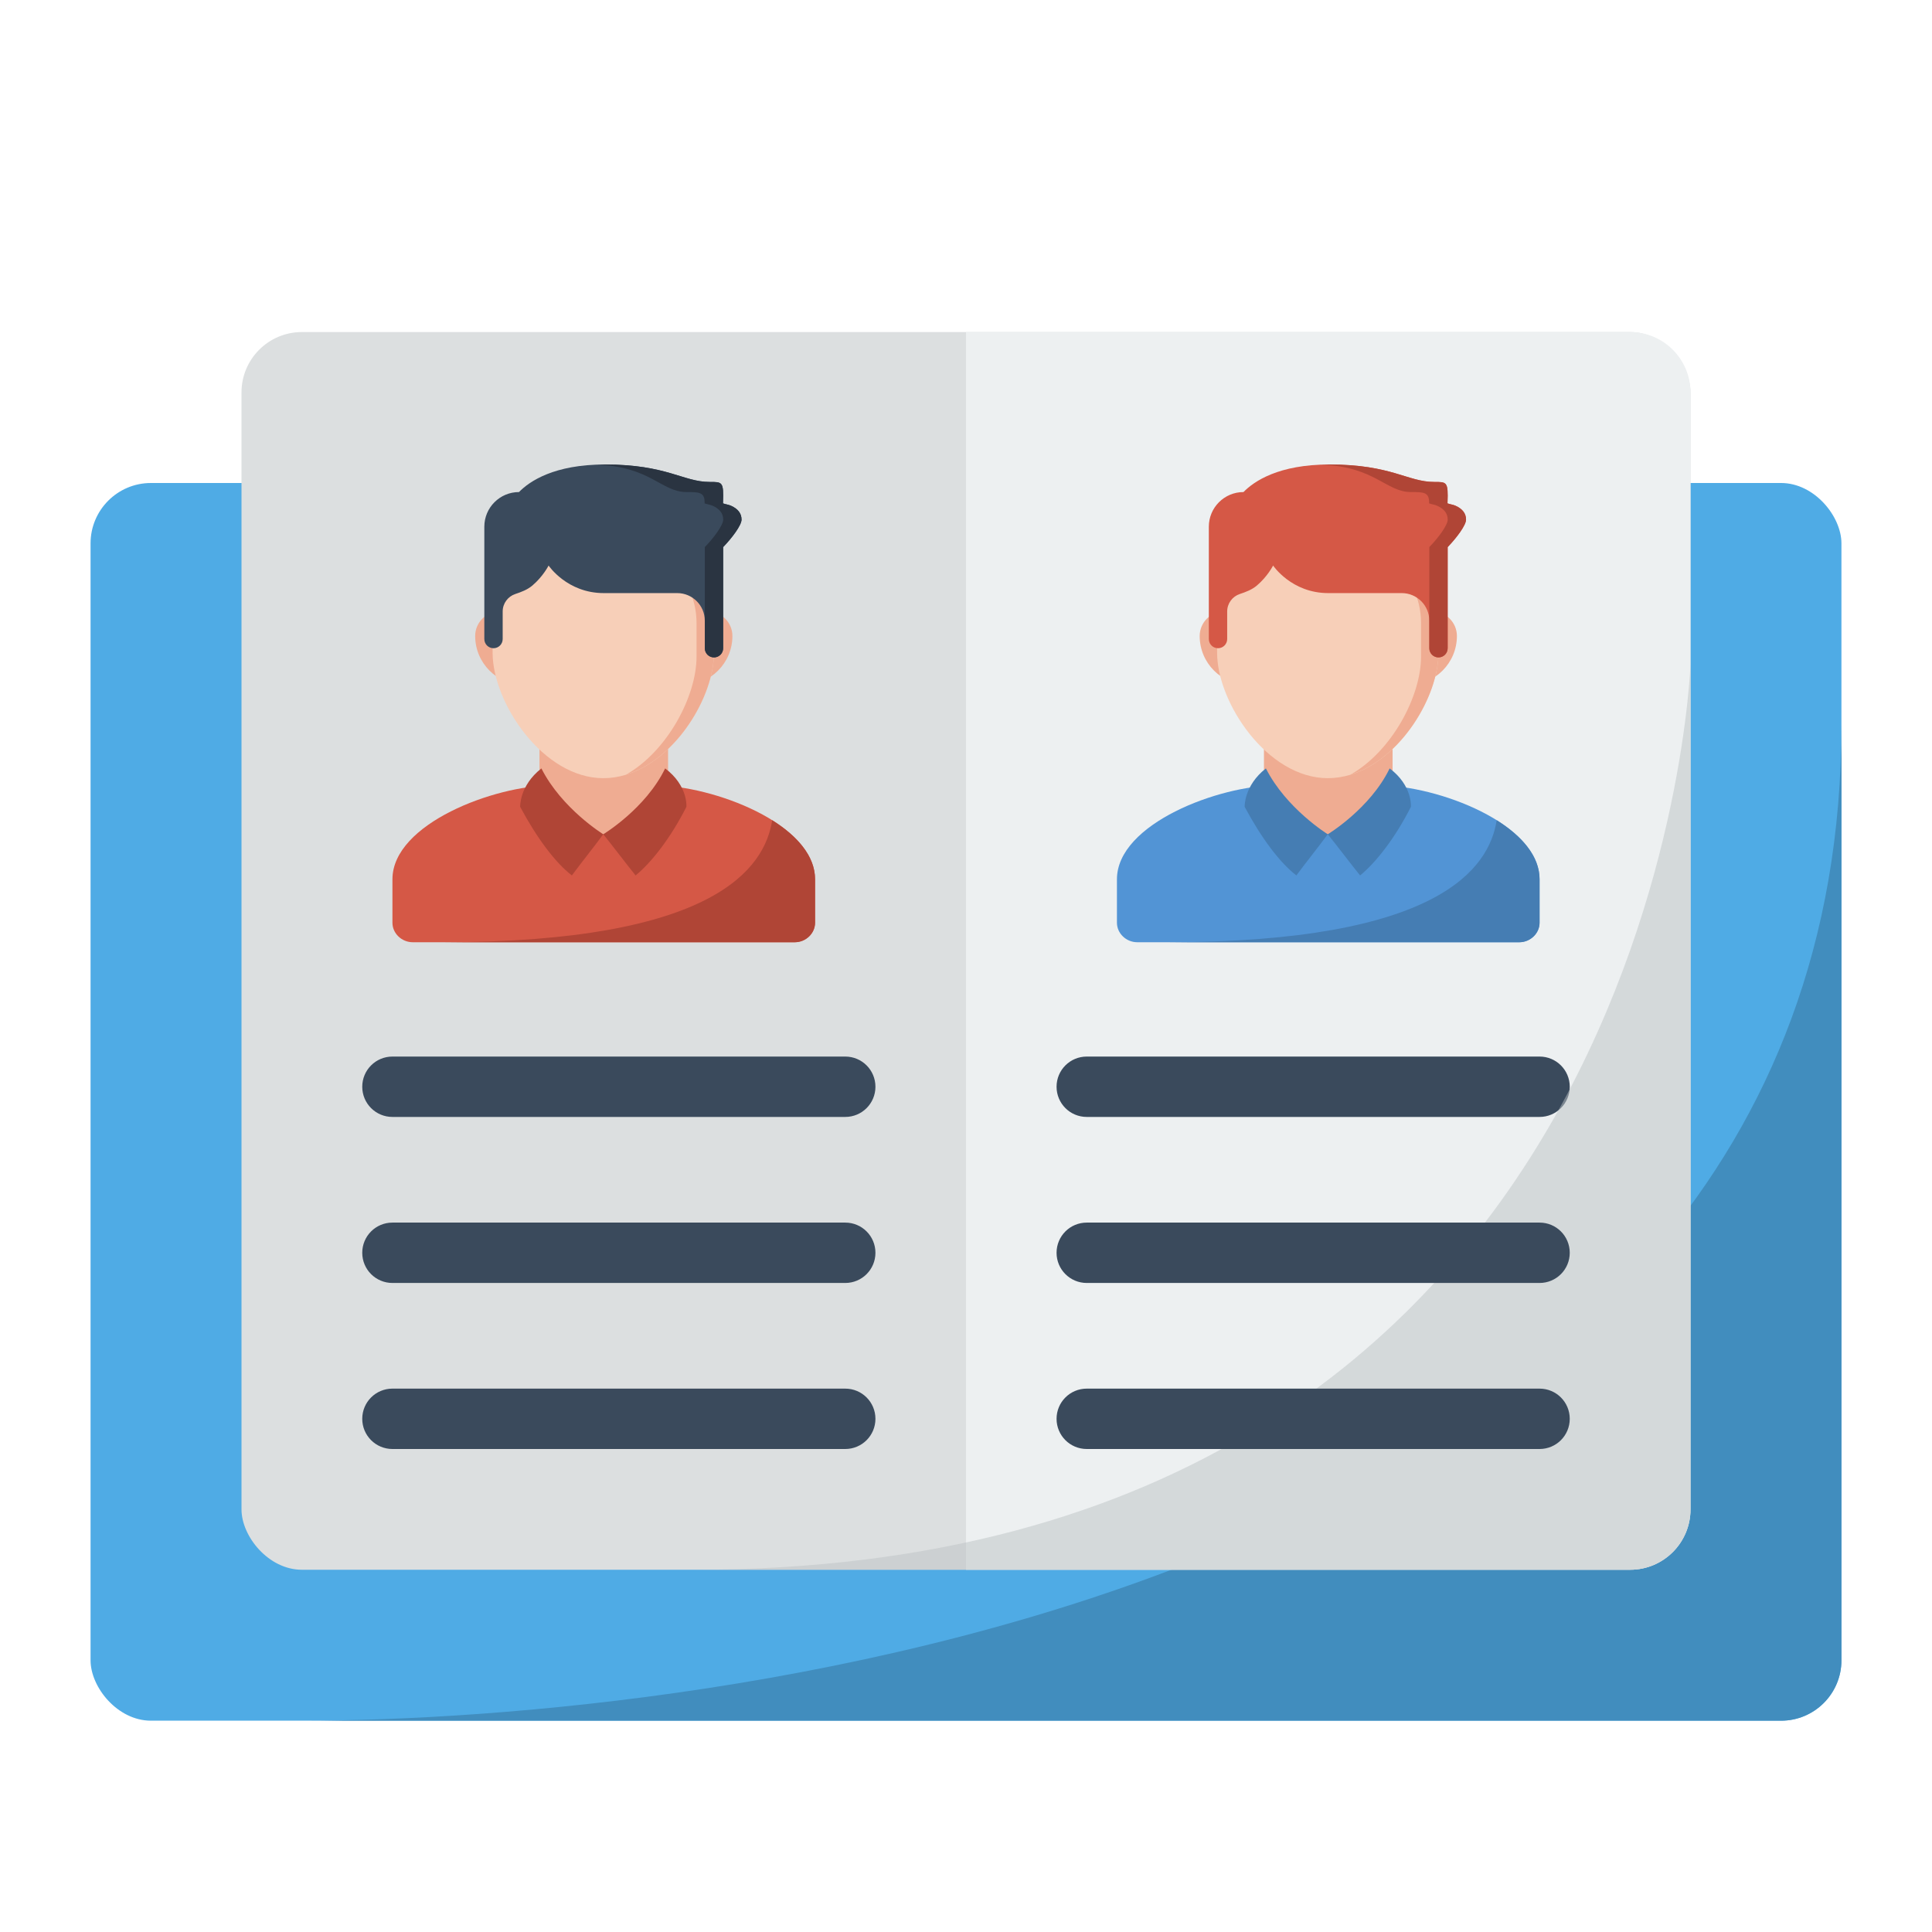 <?xml version="1.0" encoding="UTF-8"?><svg id="i" xmlns="http://www.w3.org/2000/svg" width="64" height="64" viewBox="0 0 64 64"><rect x="3" y="16" width="58" height="41" rx="2" ry="2" fill="#4fabe5"/><path d="M61,24c0,29-38,33-51,33h49c1.105,0,2-.895,2-2v-31Z" fill="#418dbe" fill-rule="evenodd"/><rect x="8" y="11" width="48" height="41" rx="2" ry="2" fill="#dcdfe0"/><path d="M32,11h22c1.104,0,2,.896,2,2v37c0,1.104-.896,2-2,2h-22V11h0Z" fill="#edf0f1"/><path d="M27,30.567v-1.438c0-1.849-3.4-3.112-5.3-3.112h-3.431c-1.869,0-5.269,1.262-5.269,3.112v1.438c0,.352.306.646.674.646h12.652c.368,0,.674-.294.674-.646h0Z" fill="#d55846" fill-rule="evenodd"/><rect x="17.87" y="23.332" width="4.261" height="4.304" fill="#efac92"/><path d="M16.551,20.256h6.899c.448,0,.812.364.812.812h0c0,.896-.727,1.623-1.623,1.623h-5.275c-.896,0-1.623-.727-1.623-1.623h0c0-.448.364-.812.812-.812Z" fill="#efac92"/><path d="M19.985,17.525h0c2.027,0,3.667,1.355,3.667,3.018v1.078c0,1.663-1.641,4.157-3.667,4.157h0c-1.995,0-3.667-2.494-3.667-4.157v-1.078c0-1.663,1.673-3.018,3.667-3.018h0Z" fill="#f7cfb8" fill-rule="evenodd"/><path d="M19.985,17.525c-.098,0-.195.006-.292.012,1.892.125,3.381,1.467,3.381,3.101v1.112c0,1.317-.969,3.136-2.336,3.911,1.665-.508,2.914-2.591,2.914-4.041v-1.078c0-1.663-1.641-3.018-3.667-3.018Z" fill="#efac92" fill-rule="evenodd"/><path d="M24.216,16.753c-.088-.039-.182-.046-.267-.079,0-.007.002-.016.002-.023.026-.697-.023-.686-.444-.686-.877,0-1.409-.578-3.471-.578-1.678,0-2.491.552-2.844.913-.634,0-1.148.514-1.148,1.148v3.721c0,.168.136.304.304.304s.304-.136.304-.304v-.913c0-.269.174-.497.416-.578.203-.068.405-.143.568-.282.358-.304.537-.662.537-.662,0,0,.609.913,1.826.913h2.435c.504,0,.913.409.913.913v.913c0,.168.136.304.304.304s.304-.136.304-.304v-3.351c.29-.299.609-.722.609-.91q0-.304-.35-.46Z" fill="#3a4a5c" fill-rule="evenodd"/><path d="M24.216,16.753c-.088-.039-.182-.046-.267-.079,0-.007.002-.016.002-.023.026-.697-.023-.686-.444-.686-.877,0-1.409-.578-3.471-.578-.096,0-.189.002-.28.006,1.792.057,2.155.907,2.983.907.421,0,.603,0,.603.351,0,.007-.002.016-.002.023.085.033.179.04.267.079q.35.156.35.46c0,.188-.318.611-.609.91v3.351c0,.168.136.304.304.304s.304-.136.304-.304v-3.351c.29-.299.609-.722.609-.91q0-.304-.35-.46Z" fill="#2a3441" fill-rule="evenodd"/><path d="M17.935,25.454c-.734.576-.704,1.273-.704,1.273.551,1.031,1.162,1.849,1.713,2.273.337-.455.704-.909,1.04-1.364,0,0-1.377-.849-2.05-2.182h0Z" fill="#b04536" fill-rule="evenodd"/><path d="M22.034,25.454c.765.576.704,1.273.704,1.273-.52,1.031-1.162,1.849-1.683,2.273-.367-.455-.704-.909-1.071-1.364,0,0,1.407-.849,2.05-2.182h0Z" fill="#b04536" fill-rule="evenodd"/><path d="M26.326,31.213c.368,0,.674-.294.674-.646v-1.438c0-.771-.592-1.44-1.42-1.958-.251,1.601-1.92,4.038-10.893,4.042h11.639Z" fill="#b04536" fill-rule="evenodd"/><path d="M51,30.567v-1.438c0-1.849-3.4-3.112-5.3-3.112h-3.431c-1.869,0-5.269,1.262-5.269,3.112v1.438c0,.352.306.646.674.646h12.652c.368,0,.674-.294.674-.646h0Z" fill="#5294d5" fill-rule="evenodd"/><rect x="41.87" y="23.332" width="4.261" height="4.304" fill="#efac92"/><path d="M40.551,20.256h6.899c.448,0,.812.364.812.812h0c0,.896-.727,1.623-1.623,1.623h-5.275c-.896,0-1.623-.727-1.623-1.623h0c0-.448.364-.812.812-.812Z" fill="#efac92"/><path d="M43.985,17.525h0c2.027,0,3.667,1.355,3.667,3.018v1.078c0,1.663-1.641,4.157-3.667,4.157h0c-1.995,0-3.667-2.494-3.667-4.157v-1.078c0-1.663,1.673-3.018,3.667-3.018h0Z" fill="#f7cfb8" fill-rule="evenodd"/><path d="M43.985,17.525c-.098,0-.195.006-.292.012,1.892.125,3.381,1.467,3.381,3.101v1.112c0,1.317-.969,3.136-2.336,3.911,1.665-.508,2.914-2.591,2.914-4.041v-1.078c0-1.663-1.641-3.018-3.667-3.018Z" fill="#efac92" fill-rule="evenodd"/><path d="M48.216,16.753c-.088-.039-.182-.046-.267-.079,0-.007.002-.016.002-.023.026-.697-.023-.686-.444-.686-.877,0-1.409-.578-3.471-.578-1.678,0-2.491.552-2.844.913-.634,0-1.148.514-1.148,1.148v3.721c0,.168.136.304.304.304s.304-.136.304-.304v-.913c0-.269.174-.497.416-.578.203-.068.405-.143.568-.282.358-.304.537-.662.537-.662,0,0,.609.913,1.826.913h2.435c.504,0,.913.409.913.913v.913c0,.168.136.304.304.304s.304-.136.304-.304v-3.351c.29-.299.609-.722.609-.91q0-.304-.35-.46Z" fill="#d55846" fill-rule="evenodd"/><path d="M48.216,16.753c-.088-.039-.182-.046-.267-.079,0-.007.002-.016.002-.023.026-.697-.023-.686-.444-.686-.877,0-1.409-.578-3.471-.578-.096,0-.189.002-.28.006,1.792.057,2.155.907,2.983.907.421,0,.603,0,.603.351,0,.007-.002.016-.002.023.085.033.179.04.267.079q.35.156.35.46c0,.188-.318.611-.609.91v3.351c0,.168.136.304.304.304s.304-.136.304-.304v-3.351c.29-.299.609-.722.609-.91q0-.304-.35-.46Z" fill="#b04536" fill-rule="evenodd"/><path d="M41.935,25.454c-.734.576-.704,1.273-.704,1.273.551,1.031,1.162,1.849,1.713,2.273.337-.455.704-.909,1.04-1.364,0,0-1.377-.849-2.05-2.182h0Z" fill="#457db3" fill-rule="evenodd"/><path d="M46.034,25.454c.765.576.704,1.273.704,1.273-.52,1.031-1.162,1.849-1.683,2.273-.367-.455-.704-.909-1.071-1.364,0,0,1.407-.849,2.05-2.182h0Z" fill="#457db3" fill-rule="evenodd"/><path d="M50.326,31.213c.368,0,.674-.294.674-.646v-1.438c0-.771-.592-1.44-1.42-1.958-.251,1.601-1.92,4.038-10.893,4.042h11.639Z" fill="#457db3" fill-rule="evenodd"/><path d="M28,37h-15c-.553,0-1-.447-1-1s.447-1,1-1h15c.553,0,1,.447,1,1s-.447,1-1,1Z" fill="#3a4a5c"/><path d="M28,42.5h-15c-.553,0-1-.447-1-1s.447-1,1-1h15c.553,0,1,.447,1,1s-.447,1-1,1Z" fill="#3a4a5c"/><path d="M28,48h-15c-.553,0-1-.447-1-1s.447-1,1-1h15c.553,0,1,.447,1,1s-.447,1-1,1Z" fill="#3a4a5c"/><path d="M51,37h-15c-.553,0-1-.447-1-1s.447-1,1-1h15c.553,0,1,.447,1,1s-.447,1-1,1Z" fill="#3a4a5c"/><path d="M56,22s-1,30-33,30h31c1.105,0,2-.895,2-2v-28Z" fill="#bdc2c5" fill-rule="evenodd" opacity=".5"/><path d="M51,42.5h-15c-.553,0-1-.447-1-1s.447-1,1-1h15c.553,0,1,.447,1,1s-.447,1-1,1Z" fill="#3a4a5c"/><path d="M51,48h-15c-.553,0-1-.447-1-1s.447-1,1-1h15c.553,0,1,.447,1,1s-.447,1-1,1Z" fill="#3a4a5c"/></svg>